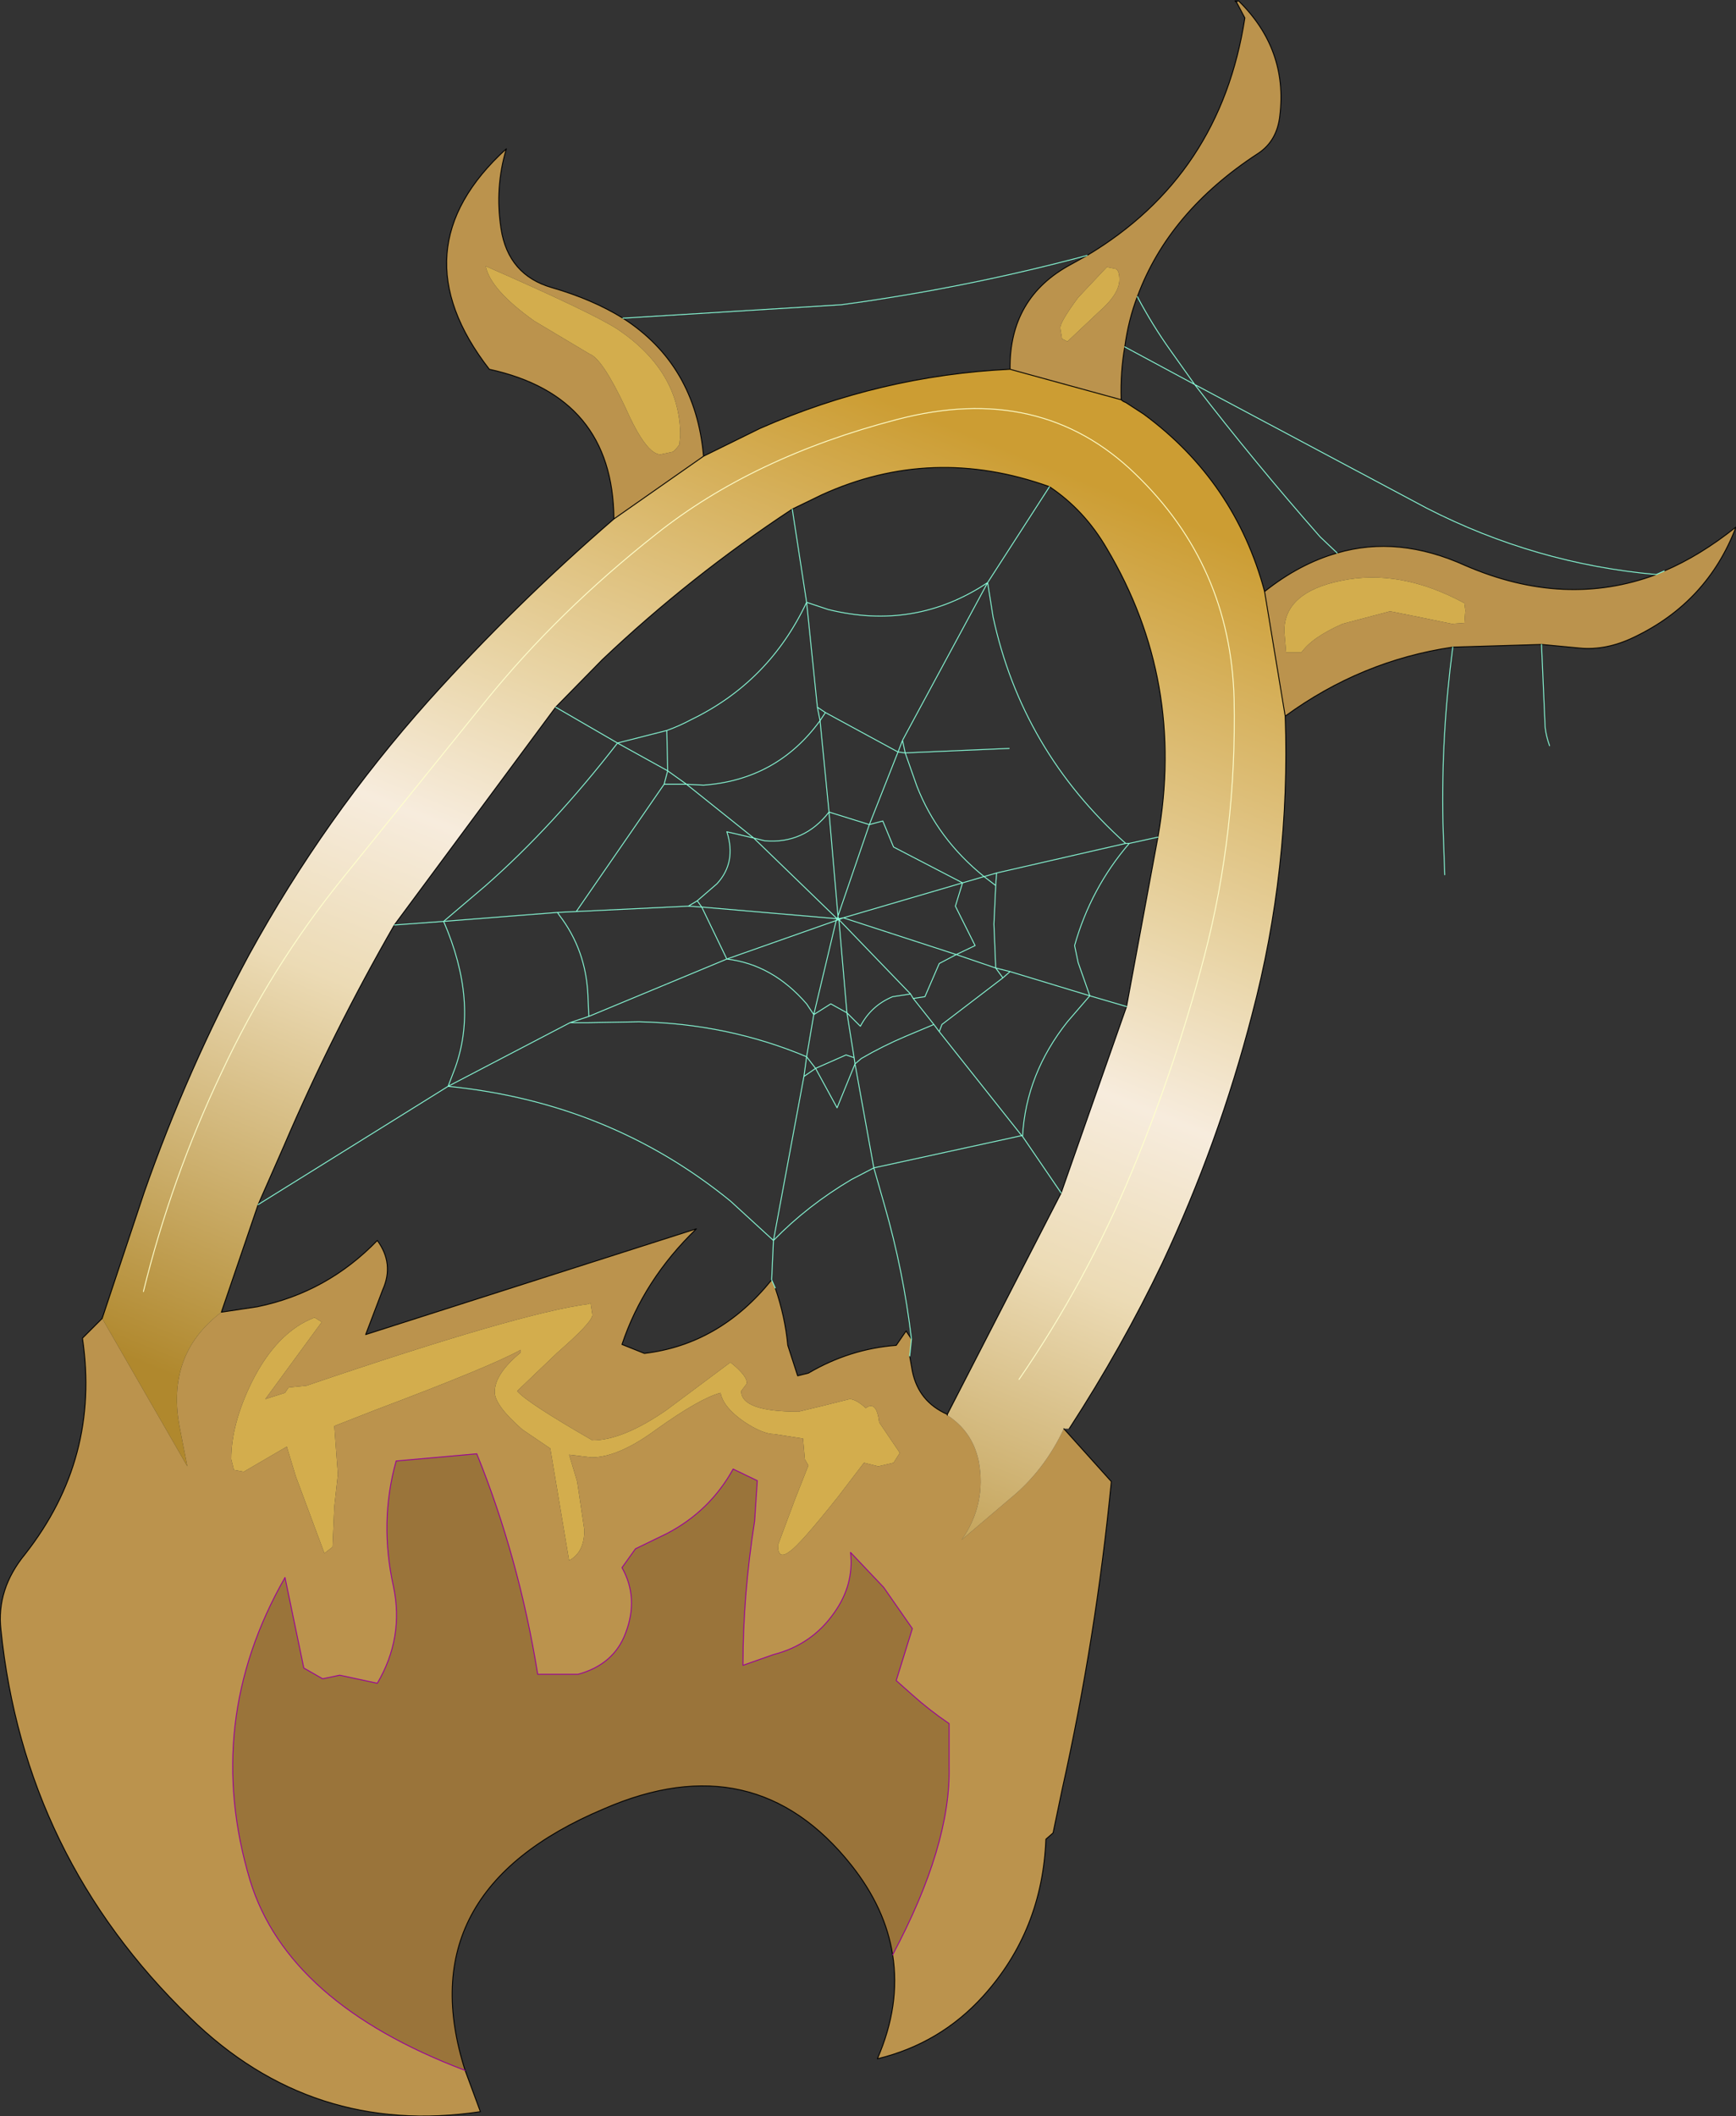 <?xml version="1.0" encoding="UTF-8" standalone="no"?>
<svg xmlns:xlink="http://www.w3.org/1999/xlink" height="118.05px" width="96.85px" xmlns="http://www.w3.org/2000/svg">
  <rect width="100%" height="100%" fill="#333333" stroke="none"/>
  <g transform="matrix(1.0, 0.0, 0.0, 1.0, 51.25, 50.95)">
    <path d="M8.3 -31.9 L8.0 -32.05 7.9 -32.65 Q7.9 -33.0 8.9 -34.35 L10.5 -36.05 11.0 -35.95 Q11.2 -35.85 11.2 -35.35 11.2 -34.55 10.05 -33.55 L8.3 -31.9 M30.5 -16.9 L30.45 -16.2 29.75 -16.15 28.05 -16.5 26.3 -16.85 23.65 -16.15 Q21.95 -15.4 21.35 -14.55 L20.5 -14.55 20.4 -15.75 Q20.4 -17.9 23.55 -18.55 26.85 -19.25 30.45 -17.3 L30.5 -16.9 M-16.35 -28.2 Q-17.65 -30.95 -18.35 -31.2 L-21.45 -33.05 Q-23.9 -34.8 -24.15 -36.1 -18.1 -33.45 -16.75 -32.55 -13.3 -30.2 -13.3 -26.65 L-13.35 -26.15 -13.5 -25.95 -13.7 -25.75 -14.4 -25.6 Q-15.2 -25.6 -16.35 -28.2 M-20.15 24.5 L-22.4 26.65 Q-21.85 27.3 -18.2 29.4 -16.5 29.4 -14.05 27.7 L-10.5 25.05 Q-9.5 25.85 -9.6 26.25 L-9.9 26.65 Q-9.9 27.8 -6.7 27.8 L-5.25 27.45 -3.85 27.1 Q-3.5 27.1 -2.95 27.6 -2.35 27.15 -2.2 28.4 L-1.05 30.1 -1.4 30.65 -2.25 30.85 -3.05 30.65 -4.5 32.55 Q-6.65 35.25 -7.2 35.6 -7.85 36.1 -7.85 35.25 L-6.9 32.7 -6.15 30.8 -6.35 30.45 -6.45 29.3 -8.05 29.05 Q-8.7 29.05 -9.75 28.35 -10.9 27.55 -11.05 26.75 -12.2 27.05 -14.65 28.8 -16.75 30.35 -18.25 30.35 L-19.5 30.2 -19.05 31.7 -18.65 34.4 Q-18.65 35.65 -19.5 36.1 L-20.55 29.85 -22.1 28.8 Q-23.65 27.45 -23.65 26.7 -23.65 25.7 -22.2 24.5 L-22.2 24.35 Q-23.8 25.25 -30.3 27.7 L-32.6 28.6 -32.4 31.3 -32.6 33.1 -32.7 35.35 -33.15 35.7 -34.75 31.4 -35.25 29.75 -37.65 31.15 -38.2 31.05 -38.35 30.45 Q-38.35 28.5 -37.2 26.15 -35.8 23.35 -33.7 22.55 L-33.3 22.8 -36.45 27.1 -35.35 26.75 -35.15 26.45 -34.15 26.35 Q-22.25 22.3 -18.45 21.8 L-18.3 21.75 -18.2 22.4 Q-18.2 22.8 -20.15 24.5" fill="#d3ad4d" fill-rule="evenodd" stroke="none"/>
    <path d="M5.1 -30.35 Q5.05 -34.35 8.5 -36.2 L9.4 -36.7 Q16.85 -41.15 18.2 -49.95 L17.75 -50.8 17.85 -50.9 Q20.6 -48.2 20.15 -44.5 20.0 -43.1 18.95 -42.4 13.95 -39.15 12.2 -34.4 11.7 -33.1 11.5 -31.6 11.25 -30.2 11.3 -28.65 L5.1 -30.35 M8.3 -31.9 L10.05 -33.55 Q11.2 -34.55 11.2 -35.35 11.2 -35.85 11.0 -35.95 L10.5 -36.05 8.9 -34.35 Q7.9 -33.0 7.9 -32.65 L8.0 -32.05 8.3 -31.9 M41.15 -18.9 L41.6 -19.1 Q43.6 -19.95 45.6 -21.55 44.0 -17.35 39.9 -15.4 38.35 -14.65 36.85 -14.8 L34.75 -15.0 29.8 -14.85 Q24.7 -14.1 20.45 -11.0 L19.3 -17.95 Q21.25 -19.5 23.35 -20.1 26.75 -21.1 30.5 -19.4 36.05 -17.0 41.15 -18.9 M30.5 -16.9 L30.45 -17.3 Q26.85 -19.25 23.55 -18.55 20.4 -17.9 20.4 -15.75 L20.5 -14.55 21.35 -14.55 Q21.95 -15.4 23.65 -16.15 L26.3 -16.85 28.05 -16.5 29.75 -16.15 30.45 -16.2 30.5 -16.9 M8.1 28.75 L10.75 31.7 Q9.9 40.4 8.0 48.9 L7.5 51.3 7.1 51.65 Q6.9 56.75 3.6 60.4 1.2 63.05 -2.3 63.9 -1.0 60.9 -1.45 58.1 1.8 52.0 1.7 47.6 L1.7 45.2 Q0.6 44.45 -0.35 43.6 L-1.25 42.8 -0.35 39.9 -1.95 37.6 -3.8 35.65 Q-3.6 37.45 -4.7 39.0 -5.95 40.8 -8.1 41.35 L-9.8 41.95 Q-9.8 38.05 -9.15 33.9 L-9.0 31.65 -10.35 31.0 Q-11.65 33.35 -14.05 34.6 L-15.8 35.45 -16.55 36.5 Q-15.6 38.2 -16.35 40.15 -17.0 41.9 -19.0 42.45 L-21.25 42.45 Q-22.3 35.95 -24.65 30.15 L-29.15 30.55 Q-30.1 33.95 -29.3 37.55 -28.7 40.4 -30.2 42.95 L-32.3 42.5 -33.25 42.7 -34.3 42.1 -35.35 37.05 Q-39.95 45.1 -37.3 53.95 -35.2 60.8 -25.3 64.55 L-24.45 66.85 Q-33.85 68.25 -40.65 61.6 -49.9 52.65 -51.2 39.95 -51.45 37.7 -49.85 35.75 -45.65 30.4 -46.65 23.7 L-45.55 22.6 -40.8 30.85 -41.2 28.8 Q-42.05 24.65 -38.9 22.25 L-36.9 21.95 Q-33.0 21.15 -30.2 18.25 -29.25 19.55 -29.9 21.0 L-30.85 23.5 -12.4 17.6 Q-15.35 20.45 -16.55 24.05 L-15.3 24.55 Q-11.1 24.05 -8.2 20.45 L-8.0 20.9 Q-7.45 22.5 -7.3 24.1 L-6.75 25.8 -6.15 25.65 Q-3.85 24.3 -1.25 24.1 L-0.7 23.3 -0.4 23.75 -0.5 24.7 -0.35 25.55 Q0.0 27.25 1.6 27.95 L1.6 28.0 Q3.0 28.9 3.35 30.55 3.8 32.95 2.4 34.95 L5.1 32.65 Q7.0 31.1 8.1 28.75 M-17.0 -22.0 Q-17.05 -28.85 -23.95 -30.35 -29.15 -37.05 -23.0 -42.65 -23.65 -40.5 -23.3 -38.2 -22.9 -35.6 -20.45 -34.9 -18.2 -34.25 -16.5 -33.2 -12.45 -30.6 -12.0 -25.5 L-17.0 -22.0 M-16.35 -28.2 Q-15.2 -25.6 -14.4 -25.6 L-13.7 -25.75 -13.5 -25.95 -13.35 -26.15 -13.3 -26.65 Q-13.3 -30.2 -16.75 -32.55 -18.1 -33.45 -24.15 -36.1 -23.9 -34.8 -21.45 -33.05 L-18.35 -31.2 Q-17.65 -30.95 -16.35 -28.2 M-20.15 24.5 Q-18.2 22.8 -18.2 22.4 L-18.3 21.75 -18.45 21.8 Q-22.25 22.3 -34.15 26.35 L-35.15 26.45 -35.35 26.75 -36.45 27.1 -33.3 22.8 -33.7 22.55 Q-35.8 23.35 -37.2 26.15 -38.35 28.5 -38.35 30.45 L-38.2 31.05 -37.65 31.15 -35.25 29.75 -34.75 31.4 -33.15 35.7 -32.7 35.35 -32.6 33.1 -32.4 31.3 -32.6 28.6 -30.3 27.7 Q-23.8 25.25 -22.2 24.35 L-22.2 24.5 Q-23.65 25.7 -23.65 26.7 -23.65 27.45 -22.1 28.8 L-20.55 29.85 -19.5 36.1 Q-18.65 35.65 -18.65 34.4 L-19.05 31.7 -19.5 30.2 -18.25 30.35 Q-16.75 30.35 -14.65 28.8 -12.2 27.05 -11.05 26.75 -10.9 27.55 -9.75 28.35 -8.7 29.05 -8.05 29.05 L-6.45 29.3 -6.35 30.45 -6.15 30.8 -6.9 32.7 -7.85 35.25 Q-7.85 36.1 -7.2 35.6 -6.65 35.25 -4.5 32.55 L-3.05 30.65 -2.25 30.85 -1.4 30.65 -1.05 30.1 -2.2 28.4 Q-2.35 27.15 -2.95 27.6 -3.5 27.1 -3.85 27.1 L-5.25 27.45 -6.7 27.8 Q-9.9 27.8 -9.9 26.65 L-9.6 26.25 Q-9.5 25.85 -10.5 25.05 L-14.05 27.7 Q-16.5 29.4 -18.2 29.4 -21.85 27.3 -22.4 26.65 L-20.15 24.5" fill="#bb934d" fill-rule="evenodd" stroke="none"/>
    <path d="M-1.45 58.1 Q-1.85 55.5 -3.75 53.1 -9.15 46.3 -17.55 49.95 -28.5 54.55 -25.3 64.55 -35.2 60.8 -37.3 53.95 -39.95 45.1 -35.35 37.05 L-34.3 42.1 -33.25 42.7 -32.3 42.5 -30.2 42.95 Q-28.7 40.4 -29.3 37.55 -30.1 33.95 -29.15 30.55 L-24.65 30.15 Q-22.3 35.95 -21.25 42.45 L-19.0 42.45 Q-17.0 41.9 -16.35 40.15 -15.6 38.2 -16.55 36.5 L-15.8 35.45 -14.05 34.6 Q-11.65 33.35 -10.35 31.0 L-9.0 31.65 -9.15 33.9 Q-9.8 38.05 -9.8 41.95 L-8.1 41.35 Q-5.95 40.8 -4.7 39.0 -3.6 37.45 -3.8 35.65 L-1.95 37.6 -0.35 39.9 -1.25 42.8 -0.35 43.6 Q0.6 44.45 1.7 45.2 L1.7 47.6 Q1.8 52.0 -1.45 58.1" fill="#9a743a" fill-rule="evenodd" stroke="none"/>
    <path d="M5.1 -30.35 L11.3 -28.65 Q11.4 -28.55 11.55 -28.5 L12.55 -27.85 Q17.65 -24.1 19.3 -17.95 L20.45 -11.0 Q20.75 -2.5 18.6 5.65 16.75 12.8 13.6 19.5 11.35 24.2 8.4 28.75 L8.1 28.75 Q7.0 31.1 5.1 32.65 L2.4 34.95 Q3.8 32.95 3.35 30.55 3.0 28.9 1.6 28.0 L1.6 27.95 7.95 15.6 11.6 5.2 13.35 -4.25 Q14.9 -12.95 10.5 -20.35 9.25 -22.5 7.3 -23.8 0.75 -26.15 -5.4 -23.35 L-7.05 -22.55 Q-12.75 -18.8 -17.65 -14.15 L-20.25 -11.5 -29.25 0.65 Q-32.7 6.65 -35.4 12.95 L-36.85 16.25 -38.9 22.25 Q-42.05 24.65 -41.2 28.8 L-40.8 30.85 -45.55 22.6 -43.2 15.55 Q-40.8 8.7 -37.35 2.3 -33.15 -5.35 -27.35 -11.85 -22.5 -17.25 -17.0 -22.0 L-12.0 -25.5 -8.85 -27.05 Q-2.15 -30.0 5.1 -30.35 M-43.25 21.1 Q-41.7 14.8 -38.9 8.9 -36.15 3.0 -32.1 -2.0 L-24.15 -11.85 Q-20.1 -16.85 -14.65 -21.15 -9.25 -25.45 -1.2 -27.55 6.8 -29.65 12.1 -24.5 17.4 -19.4 17.6 -11.95 17.75 -4.55 15.95 2.35 14.35 8.5 11.9 14.4 9.35 20.55 5.6 26.0 9.35 20.55 11.9 14.4 14.35 8.5 15.95 2.35 17.75 -4.55 17.6 -11.95 17.4 -19.4 12.1 -24.5 6.8 -29.65 -1.2 -27.55 -9.25 -25.45 -14.65 -21.15 -20.1 -16.85 -24.15 -11.85 L-32.1 -2.0 Q-36.15 3.0 -38.9 8.9 -41.7 14.8 -43.25 21.1" fill="url(#gradient0)" fill-rule="evenodd" stroke="none"/>
    <path d="M17.75 -50.8 L18.2 -49.95 Q16.85 -41.15 9.4 -36.7 L8.5 -36.2 Q5.05 -34.35 5.1 -30.35 L11.3 -28.65 Q11.25 -30.2 11.5 -31.6 11.7 -33.1 12.2 -34.4 13.95 -39.15 18.95 -42.4 20.0 -43.1 20.15 -44.5 20.6 -48.2 17.85 -50.9 L17.65 -50.9 17.75 -50.8 M41.6 -19.1 Q43.6 -19.95 45.6 -21.55 44.0 -17.35 39.9 -15.4 38.35 -14.65 36.85 -14.8 L34.75 -15.0 29.8 -14.85 Q24.7 -14.1 20.45 -11.0 20.75 -2.5 18.6 5.65 16.75 12.8 13.6 19.5 11.35 24.2 8.4 28.75 M19.3 -17.95 Q17.65 -24.1 12.55 -27.85 L11.55 -28.5 Q11.4 -28.55 11.3 -28.65 M23.35 -20.1 Q26.75 -21.1 30.5 -19.4 36.05 -17.0 41.15 -18.9 M13.35 -4.25 Q14.9 -12.95 10.5 -20.35 9.25 -22.5 7.3 -23.8 0.75 -26.15 -5.4 -23.35 L-7.05 -22.55 Q-12.75 -18.8 -17.65 -14.15 L-20.25 -11.5 -29.25 0.65 Q-32.7 6.65 -35.4 12.95 L-36.85 16.25 -38.9 22.25 -36.9 21.95 Q-33.0 21.15 -30.2 18.25 -29.25 19.55 -29.9 21.0 L-30.85 23.5 -12.4 17.6 Q-15.35 20.45 -16.55 24.05 L-15.3 24.55 Q-11.1 24.05 -8.2 20.45 M19.3 -17.95 L20.45 -11.0 M8.1 28.75 L10.75 31.7 Q9.9 40.4 8.0 48.9 L7.5 51.3 7.1 51.65 Q6.9 56.75 3.6 60.4 1.2 63.05 -2.3 63.9 -1.0 60.9 -1.45 58.1 -1.85 55.5 -3.75 53.1 -9.15 46.3 -17.55 49.95 -28.5 54.55 -25.3 64.55 L-24.45 66.85 Q-33.85 68.25 -40.65 61.6 -49.9 52.65 -51.2 39.95 -51.45 37.7 -49.85 35.75 -45.65 30.4 -46.65 23.7 L-45.55 22.6 -43.2 15.55 Q-40.8 8.7 -37.35 2.3 -33.15 -5.35 -27.35 -11.85 -22.5 -17.25 -17.0 -22.0 -17.05 -28.85 -23.95 -30.35 -29.15 -37.05 -23.0 -42.65 -23.65 -40.5 -23.3 -38.2 -22.9 -35.6 -20.45 -34.9 -18.2 -34.25 -16.5 -33.2 -12.45 -30.6 -12.0 -25.5 L-17.0 -22.0 M23.35 -20.1 Q21.25 -19.5 19.3 -17.95 M11.6 5.2 L13.35 -4.25 M-0.5 24.7 L-0.35 25.55 Q0.0 27.25 1.6 27.95 L7.95 15.6 11.6 5.2 M1.6 28.0 L1.6 27.95 M5.1 -30.35 Q-2.15 -30.0 -8.85 -27.05 L-12.0 -25.5 M-8.0 20.9 Q-7.45 22.5 -7.3 24.1 L-6.75 25.8 -6.15 25.65 Q-3.85 24.3 -1.25 24.1 L-0.7 23.3 -0.4 23.75" fill="none" stroke="#000000" stroke-linecap="round" stroke-linejoin="round" stroke-width="0.05"/>
    <path d="M12.2 -34.4 Q13.05 -32.8 14.05 -31.4 L15.4 -29.5 28.35 -22.6 Q34.4 -19.5 41.15 -18.9 L41.6 -19.1 M34.75 -15.0 L34.95 -10.4 Q35.0 -9.9 35.2 -9.35 M11.5 -31.6 L15.4 -29.5 Q18.75 -25.15 22.4 -21.0 L23.35 -20.1 M5.05 -9.2 L-0.75 -8.95 -0.1 -7.1 Q1.05 -4.15 3.65 -2.05 L4.35 -2.25 11.55 -3.9 Q5.75 -9.1 4.15 -16.55 L3.85 -18.45 -0.9 -9.65 -0.75 -8.95 -1.15 -9.0 -2.75 -4.95 -2.0 -5.15 -1.4 -3.7 2.45 -1.7 3.65 -2.05 4.3 -1.55 4.35 -2.25 M7.3 -23.8 L3.85 -18.45 Q-0.2 -15.75 -5.05 -16.95 L-6.25 -17.35 -5.65 -11.5 -5.2 -11.2 -1.15 -9.0 -0.9 -9.65 M2.45 -1.7 L-4.2 0.25 2.1 2.3 3.15 1.8 2.05 -0.4 2.45 -1.7 M4.3 -1.55 L4.2 0.6 4.3 3.05 5.1 3.25 9.55 4.6 8.9 2.75 8.7 1.8 Q9.6 -1.4 11.75 -3.9 L11.55 -3.9 M13.35 -4.25 L11.75 -3.9 M-7.05 -22.55 L-6.25 -17.35 Q-8.35 -12.9 -12.7 -10.8 -13.35 -10.45 -14.05 -10.2 L-14.0 -7.95 -12.95 -7.2 -12.0 -7.15 Q-7.9 -7.45 -5.5 -10.75 L-5.65 -11.5 M29.8 -14.85 Q29.15 -9.95 29.25 -5.05 L29.35 -2.15 M-16.5 -33.2 L-4.3 -33.95 Q2.7 -34.9 9.4 -36.7 M5.1 3.25 L4.7 3.6 1.3 6.2 1.15 6.6 5.75 12.4 5.8 12.4 Q6.0 8.95 8.3 6.05 L9.55 4.6 11.6 5.2 M4.7 3.6 L4.3 3.05 2.1 2.3 1.15 2.8 0.35 4.65 -0.3 4.75 0.85 6.2 1.15 6.6 M7.95 15.6 L5.8 12.45 5.75 12.4 -2.5 14.2 -1.9 16.3 Q-0.85 19.95 -0.4 23.75 L-0.5 24.7 M5.8 12.45 L5.8 12.4 M-14.0 -7.95 L-14.2 -7.2 -12.95 -7.2 -9.2 -4.2 -8.6 -4.05 Q-6.4 -3.85 -5.0 -5.65 L-5.5 -10.75 -5.2 -11.2 M-20.15 -0.05 L-20.05 0.1 Q-18.55 2.05 -18.45 4.6 L-18.4 5.75 -10.7 2.55 -12.1 -0.35 -12.85 -0.4 -19.1 -0.1 -20.15 -0.05 -26.5 0.45 Q-24.55 4.95 -25.85 8.6 L-26.25 9.65 -19.45 6.1 -18.4 5.75 M-12.35 -0.7 L-12.1 -0.35 -4.55 0.3 -9.2 -4.2 -10.7 -4.55 Q-10.15 -2.85 -11.25 -1.65 L-12.35 -0.7 -12.85 -0.4 M-14.2 -7.2 L-19.1 -0.1 M-14.05 -10.2 L-16.8 -9.5 -14.0 -7.95 M-5.0 -5.65 L-4.5 0.15 -2.75 -4.95 -5.0 -5.65 M-20.25 -11.5 L-16.8 -9.5 Q-20.4 -4.85 -24.15 -1.55 L-26.5 0.45 -29.25 0.65 M-36.85 16.25 L-26.25 9.65 Q-17.25 10.55 -10.5 16.05 L-8.1 18.25 -6.4 9.1 -6.25 8.0 Q-10.65 6.15 -15.6 6.05 L-18.45 6.1 -19.45 6.1 M-4.5 0.2 L-4.55 0.3 -4.45 0.3 -4.5 0.2 -4.5 0.15 M-4.55 0.3 L-4.45 0.35 -4.45 0.3 -4.2 0.25 -4.45 0.35 -0.45 4.5 -0.3 4.75 M-4.55 0.3 L-4.6 0.4 -4.45 0.35 -4.0 5.55 -3.25 6.3 Q-2.65 5.15 -1.45 4.65 L-0.45 4.5 M-4.6 0.4 L-5.85 5.65 -4.9 5.05 -4.0 5.55 -3.6 8.05 -3.55 8.4 -3.2 8.1 Q-2.0 7.4 -0.7 6.85 L0.85 6.2 M-4.6 0.4 L-10.7 2.55 Q-8.15 2.85 -6.25 5.05 L-5.85 5.65 -6.25 8.0 -5.75 8.65 -4.05 7.9 -3.6 8.05 M-6.4 9.1 L-5.75 8.65 -4.55 10.85 -3.55 8.4 -2.5 14.2 -3.75 14.85 Q-6.2 16.3 -8.1 18.25 L-8.2 20.45 -8.0 20.9" fill="none" stroke="#89feda" stroke-linecap="round" stroke-linejoin="round" stroke-width="0.05"/>
    <path d="M-1.45 58.1 Q1.8 52.0 1.7 47.6 L1.7 45.2 Q0.6 44.45 -0.35 43.6 L-1.25 42.8 -0.35 39.9 -1.95 37.6 -3.8 35.65 Q-3.6 37.45 -4.7 39.0 -5.95 40.8 -8.1 41.35 L-9.8 41.95 Q-9.8 38.05 -9.15 33.9 L-9.0 31.65 -10.35 31.0 Q-11.65 33.35 -14.05 34.6 L-15.8 35.45 -16.55 36.5 Q-15.6 38.2 -16.35 40.15 -17.0 41.9 -19.0 42.45 L-21.25 42.45 Q-22.3 35.95 -24.65 30.15 L-29.15 30.55 Q-30.1 33.95 -29.3 37.55 -28.7 40.4 -30.2 42.95 L-32.3 42.5 -33.25 42.7 -34.3 42.1 -35.35 37.05 Q-39.95 45.1 -37.3 53.95 -35.2 60.8 -25.3 64.55" fill="none" stroke="#990099" stroke-linecap="round" stroke-linejoin="round" stroke-width="0.05"/>
    <path d="M5.6 26.0 Q9.35 20.55 11.9 14.4 14.35 8.5 15.95 2.35 17.75 -4.55 17.6 -11.95 17.4 -19.4 12.1 -24.5 6.8 -29.65 -1.2 -27.55 -9.25 -25.45 -14.65 -21.15 -20.1 -16.85 -24.15 -11.85 L-32.1 -2.0 Q-36.15 3.0 -38.9 8.9 -41.7 14.8 -43.25 21.1" fill="none" stroke="#ffffcc" stroke-linecap="round" stroke-linejoin="round" stroke-width="0.05"/>
  </g>
  <defs>
    <linearGradient gradientTransform="matrix(0.015, -0.037, 0.037, 0.015, -12.55, 2.3)" gradientUnits="userSpaceOnUse" id="gradient0" spreadMethod="pad" x1="-819.2" x2="819.2">
      <stop offset="0.0" stop-color="#b0882d"/>
      <stop offset="0.365" stop-color="#ecdbb5"/>
      <stop offset="0.522" stop-color="#f7ecdd"/>
      <stop offset="0.667" stop-color="#e9d5a7"/>
      <stop offset="1.0" stop-color="#cc9d33"/>
    </linearGradient>
  </defs>
</svg>
